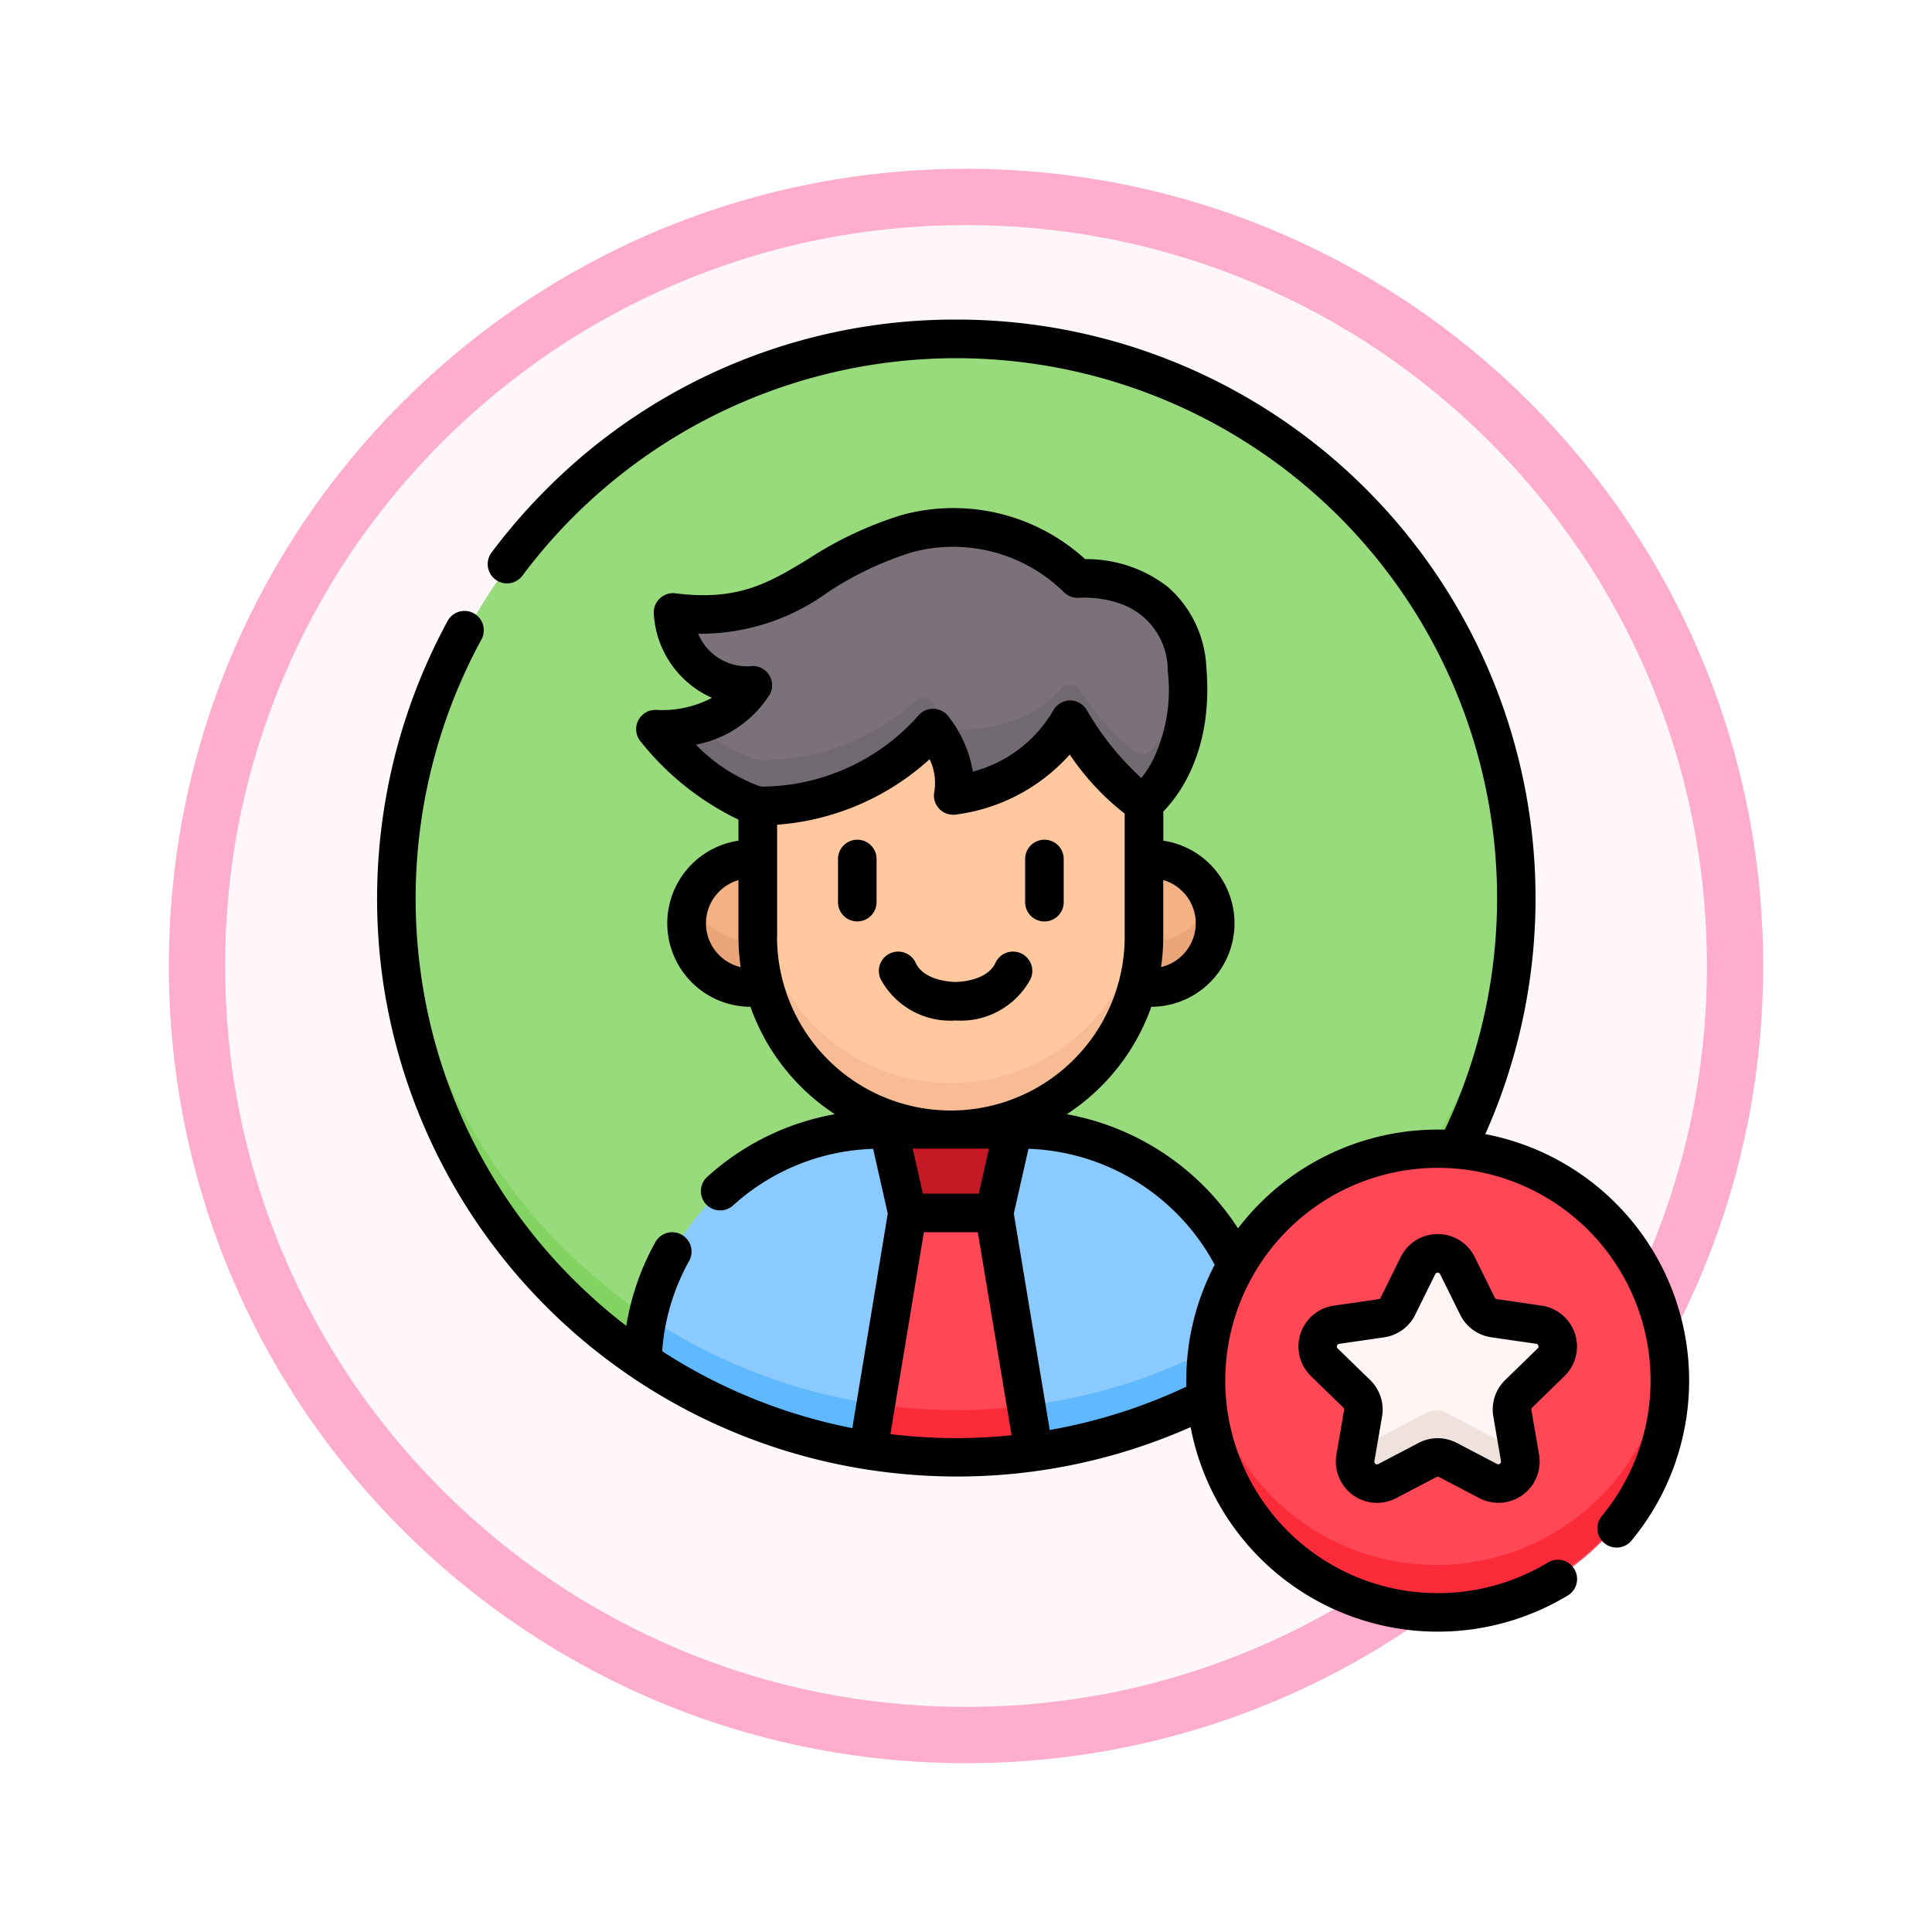 <svg xmlns="http://www.w3.org/2000/svg" xmlns:xlink="http://www.w3.org/1999/xlink" width="103" height="103" viewBox="0 0 103 103">
  <defs>
    <filter id="Path_978624" x="0" y="0" width="103" height="103" filterUnits="userSpaceOnUse">
      <feOffset dy="3" input="SourceAlpha"/>
      <feGaussianBlur stdDeviation="3" result="blur"/>
      <feFlood flood-opacity="0.161"/>
      <feComposite operator="in" in2="blur"/>
      <feComposite in="SourceGraphic"/>
    </filter>
  </defs>
  <g id="Group_1223665" data-name="Group 1223665" transform="translate(-164.789 -9687.5)">
    <g id="Group_1222930" data-name="Group 1222930" transform="translate(0 4)">
      <g id="Group_1222523" data-name="Group 1222523" transform="translate(0 4762)">
        <g id="Group_1221007" data-name="Group 1221007" transform="translate(0 2394)">
          <g id="Group_1208651" data-name="Group 1208651" transform="translate(-0.711 1469.5)">
            <g id="Group_1178144" data-name="Group 1178144" transform="translate(-19.5 -2004)">
              <g id="Group_1177896" data-name="Group 1177896" transform="translate(14 196)">
                <g id="Group_1176881" data-name="Group 1176881">
                  <g id="Group_1175148" data-name="Group 1175148" transform="translate(0 1580)">
                    <g id="Group_1173798" data-name="Group 1173798" transform="translate(-3 -3520)">
                      <g id="Group_1171925" data-name="Group 1171925" transform="translate(-22 -2246)">
                        <g id="Group_1164524" data-name="Group 1164524" transform="translate(205 7058)">
                          <g id="Group_1144123" data-name="Group 1144123">
                            <g transform="matrix(1, 0, 0, 1, -9, -6)" filter="url(#Path_978624)">
                              <g id="Path_978624-2" data-name="Path 978624" transform="translate(9 6)" fill="#fff6f9">
                                <path d="M 42.5 83.5 C 36.964 83.5 31.595 82.416 26.541 80.279 C 21.659 78.214 17.274 75.257 13.509 71.491 C 9.743 67.726 6.786 63.341 4.721 58.459 C 2.584 53.405 1.5 48.036 1.5 42.5 C 1.5 36.964 2.584 31.595 4.721 26.541 C 6.786 21.659 9.743 17.274 13.509 13.509 C 17.274 9.743 21.659 6.786 26.541 4.721 C 31.595 2.584 36.964 1.5 42.5 1.5 C 48.036 1.5 53.405 2.584 58.459 4.721 C 63.341 6.786 67.726 9.743 71.491 13.509 C 75.257 17.274 78.214 21.659 80.279 26.541 C 82.416 31.595 83.5 36.964 83.5 42.5 C 83.5 48.036 82.416 53.405 80.279 58.459 C 78.214 63.341 75.257 67.726 71.491 71.491 C 67.726 75.257 63.341 78.214 58.459 80.279 C 53.405 82.416 48.036 83.5 42.5 83.5 Z" stroke="none"/>
                                <path d="M 42.5 3 C 37.166 3 31.994 4.044 27.126 6.103 C 22.422 8.092 18.198 10.941 14.569 14.569 C 10.941 18.198 8.092 22.422 6.103 27.126 C 4.044 31.994 3 37.166 3 42.5 C 3 47.834 4.044 53.006 6.103 57.874 C 8.092 62.578 10.941 66.802 14.569 70.431 C 18.198 74.059 22.422 76.908 27.126 78.897 C 31.994 80.956 37.166 82 42.5 82 C 47.834 82 53.006 80.956 57.874 78.897 C 62.578 76.908 66.802 74.059 70.431 70.431 C 74.059 66.802 76.908 62.578 78.897 57.874 C 80.956 53.006 82 47.834 82 42.5 C 82 37.166 80.956 31.994 78.897 27.126 C 76.908 22.422 74.059 18.198 70.431 14.569 C 66.802 10.941 62.578 8.092 57.874 6.103 C 53.006 4.044 47.834 3 42.5 3 M 42.5 0 C 65.972 0 85 19.028 85 42.5 C 85 65.972 65.972 85 42.5 85 C 19.028 85 0 65.972 0 42.5 C 0 19.028 19.028 0 42.5 0 Z" stroke="none" fill="#ffadcc"/>
                              </g>
                            </g>
                          </g>
                        </g>
                      </g>
                    </g>
                  </g>
                </g>
              </g>
            </g>
          </g>
        </g>
      </g>
      <g id="empleado-del-mes_1_" data-name="empleado-del-mes (1)" transform="translate(184.891 9700.537)">
        <g id="Group_1222928" data-name="Group 1222928" transform="translate(1.146 1.093)">
          <g id="Group_1222925" data-name="Group 1222925">
            <circle id="Ellipse_14551" data-name="Ellipse 14551" cx="29.753" cy="29.753" r="29.753" fill="#98db7c"/>
          </g>
          <path id="Path_1174475" data-name="Path 1174475" d="M59.186,236.582A29.751,29.751,0,0,1,8.422,216.773a29.751,29.751,0,1,0,59.451,0A29.645,29.645,0,0,1,59.186,236.582Z" transform="translate(-8.395 -188.25)" fill="#82d361"/>
          <path id="Path_1174476" data-name="Path 1174476" d="M125.093,214.707V210.6a3.477,3.477,0,0,0-.354-.018,3.421,3.421,0,1,0,.7,6.77A10.271,10.271,0,0,1,125.093,214.707Z" transform="translate(-105.89 -182.901)" fill="#f4b184"/>
          <path id="Path_1174477" data-name="Path 1174477" d="M297.31,210.577a3.442,3.442,0,0,0-.354.018v4.112a10.271,10.271,0,0,1-.344,2.64,3.421,3.421,0,1,0,.7-6.77Z" transform="translate(-257.235 -182.901)" fill="#f4b184"/>
          <path id="Path_1174478" data-name="Path 1174478" d="M124.74,228.806a3.421,3.421,0,0,1-3.192-2.191,3.422,3.422,0,0,0,3.89,4.579,10.271,10.271,0,0,1-.34-2.406,3.467,3.467,0,0,1-.358.019Z" transform="translate(-105.89 -196.747)" fill="#eaa678"/>
          <path id="Path_1174479" data-name="Path 1174479" d="M297.311,228.806a3.468,3.468,0,0,1-.358-.019,10.272,10.272,0,0,1-.34,2.406,3.421,3.421,0,0,0,3.89-4.579A3.421,3.421,0,0,1,297.311,228.806Z" transform="translate(-257.236 -196.747)" fill="#eaa678"/>
          <path id="Path_1174480" data-name="Path 1174480" d="M148.946,133.615v14.644a10.259,10.259,0,1,0,20.518,0V133.615Z" transform="translate(-129.742 -116.453)" fill="#ffc89f"/>
          <path id="Path_1174481" data-name="Path 1174481" d="M159.205,233.065a10.259,10.259,0,0,1-10.259-10.259v2.459a10.259,10.259,0,1,0,20.518,0v-2.459A10.259,10.259,0,0,1,159.205,233.065Z" transform="translate(-129.742 -193.459)" fill="#f7bc94"/>
          <path id="Path_1174482" data-name="Path 1174482" d="M124.232,315.9h-7.5A12.64,12.64,0,0,0,104.1,328.228a29.785,29.785,0,0,0,32.777.381v-.071A12.64,12.64,0,0,0,124.232,315.9Z" transform="translate(-91.019 -273.832)" fill="#8bcaff"/>
          <path id="Path_1174483" data-name="Path 1174483" d="M104.358,389.455a12.66,12.66,0,0,0-.263,2.281,29.785,29.785,0,0,0,32.777.381v-.071a12.713,12.713,0,0,0-.2-2.259,29.789,29.789,0,0,1-32.313-.332Z" transform="translate(-91.019 -337.34)" fill="#60b8ff"/>
          <path id="Path_1174484" data-name="Path 1174484" d="M135.11,95.9c-2.033-1.135-3.918-4.435-3.918-4.435a8.455,8.455,0,0,1-6.219,4.034,4.806,4.806,0,0,0-1.065-3.586,12.263,12.263,0,0,1-9.041,4.139,1.977,1.977,0,0,1-.517-.082c-2.685-.8-5.194-4-5.194-4,3.887.117,5.181-2.337,5.181-2.337-3.972.117-4.244-3.873-4.244-3.873,5.99.76,7.188-2.688,12.47-4.208a9.5,9.5,0,0,1,9.022,2.4s5.353-.5,5.813,4.811c.439,5.079-2.289,7.136-2.289,7.136" transform="translate(-95.389 -71.195)" fill="#7b7179"/>
          <g id="Group_1222926" data-name="Group 1222926" transform="translate(13.768 17.391)">
            <path id="Path_1174485" data-name="Path 1174485" d="M124.05,148.416a.683.683,0,0,0-1.136-.58,12.254,12.254,0,0,1-8.046,3.136,1.976,1.976,0,0,1-.517-.082,8.878,8.878,0,0,1-3.018-1.78,7.45,7.45,0,0,1-2.176.236s2.509,3.2,5.194,4a1.976,1.976,0,0,0,.517.082,12.264,12.264,0,0,0,9.041-4.139A8.571,8.571,0,0,0,124.05,148.416Z" transform="translate(-109.157 -145.969)" fill="#726a71"/>
            <path id="Path_1174486" data-name="Path 1174486" d="M230.6,135.29a7.759,7.759,0,0,1-1.852,4.45.678.678,0,0,1-.894.1,13.4,13.4,0,0,1-2.9-3.261.683.683,0,0,0-1.094-.053c-2.254,2.71-6.734,2.092-6.734,2.092a4.806,4.806,0,0,1,1.065,3.586,8.455,8.455,0,0,0,6.219-4.034s1.885,3.3,3.918,4.435c0,0,2.79-2.1,2.273-7.31h0Z" transform="translate(-202.378 -135.29)" fill="#726a71"/>
          </g>
          <path id="Path_1174487" data-name="Path 1174487" d="M205.449,320.344h-4.6l-1-4.447h6.61Z" transform="translate(-173.685 -273.832)" fill="#c61926"/>
          <path id="Path_1174488" data-name="Path 1174488" d="M191.89,361.068a29.923,29.923,0,0,0,8.8.085l-2.1-12.707h-4.6Z" transform="translate(-166.819 -301.934)" fill="#ff4755"/>
          <path id="Path_1174489" data-name="Path 1174489" d="M192.286,423.287l-.4,2.4a29.923,29.923,0,0,0,8.8.085l-.4-2.407A29.919,29.919,0,0,1,192.286,423.287Z" transform="translate(-166.818 -366.55)" fill="#fc2b3a"/>
          <circle id="Ellipse_14552" data-name="Ellipse 14552" cx="12.333" cy="12.333" r="12.333" transform="translate(37.876 55.432) rotate(-45)" fill="#ff4755"/>
          <path id="Path_1174490" data-name="Path 1174490" d="M335.41,415.834a12.334,12.334,0,0,1-12.272-11.1q-.06.607-.061,1.23a12.333,12.333,0,0,0,24.665,0q0-.623-.061-1.23a12.334,12.334,0,0,1-12.272,11.1Z" transform="translate(-280.083 -350.529)" fill="#fc2b3a"/>
          <path id="Path_1174491" data-name="Path 1174491" d="M374.065,364.817l1.067,2.162a1.168,1.168,0,0,0,.879.639l2.386.347a1.168,1.168,0,0,1,.647,1.992l-1.727,1.683a1.168,1.168,0,0,0-.336,1.034l.408,2.376a1.168,1.168,0,0,1-1.695,1.231l-2.134-1.122a1.168,1.168,0,0,0-1.087,0l-2.134,1.122a1.168,1.168,0,0,1-1.695-1.231l.408-2.376a1.168,1.168,0,0,0-.336-1.034l-1.727-1.683a1.168,1.168,0,0,1,.647-1.992l2.386-.347a1.168,1.168,0,0,0,.879-.639l1.067-2.162A1.168,1.168,0,0,1,374.065,364.817Z" transform="translate(-317.691 -315.505)" fill="#fff5f5"/>
          <g id="Group_1222927" data-name="Group 1222927" transform="translate(50.936 57.061)">
            <path id="Path_1174492" data-name="Path 1174492" d="M389.911,427.768l-3.765-1.98a1.168,1.168,0,0,0-1.087,0l-3.765,1.98-.064.37a1.168,1.168,0,0,0,1.695,1.231l2.134-1.122a1.168,1.168,0,0,1,1.087,0l2.134,1.122a1.168,1.168,0,0,0,1.695-1.231Z" transform="translate(-381.212 -425.654)" fill="#efe2dd"/>
          </g>
        </g>
        <g id="Group_1222929" data-name="Group 1222929" transform="translate(0 0)">
          <path id="Path_1174493" data-name="Path 1174493" d="M59.083,43.425A30.851,30.851,0,0,0,30.882,0,30.708,30.708,0,0,0,9.042,9.032a31.246,31.246,0,0,0-2.955,3.411,1.028,1.028,0,0,0,1.649,1.227,28.874,28.874,0,0,1,43.53-3.185,28.761,28.761,0,0,1,5.661,32.705c-.127,0-.254-.006-.382-.006A13.4,13.4,0,0,0,45.9,48.45a13.824,13.824,0,0,0-9.129-6.085,11.363,11.363,0,0,0,4.507-5.726,4.453,4.453,0,0,0,.64-8.857V26.223c.849-.864,2.674-3.269,2.292-7.685a6.034,6.034,0,0,0-2.069-4.3,7.069,7.069,0,0,0-4.392-1.466A10.413,10.413,0,0,0,28.01,10.41a19.654,19.654,0,0,0-5.031,2.36c-2.075,1.257-3.714,2.25-7.07,1.824a1.028,1.028,0,0,0-1.155,1.088,5.231,5.231,0,0,0,3.1,4.484,5.652,5.652,0,0,1-2.983.643,1.027,1.027,0,0,0-.84,1.659,14.925,14.925,0,0,0,5.236,4.192v1.122a4.453,4.453,0,0,0,.64,8.857,11.363,11.363,0,0,0,4.5,5.725,13.68,13.68,0,0,0-6.807,3.343,1.027,1.027,0,1,0,1.383,1.519,11.632,11.632,0,0,1,7.464-3.015l.78,3.45L25.337,59.1A28.816,28.816,0,0,1,15.2,55a11.633,11.633,0,0,1,1.436-4.814,1.028,1.028,0,0,0-1.8-1,13.669,13.669,0,0,0-1.549,4.464,29,29,0,0,1-2.8-2.455A28.507,28.507,0,0,1,2.315,34.725,28.96,28.96,0,0,1,5.59,17.005a1.028,1.028,0,0,0-1.8-.987A31.026,31.026,0,0,0,.277,35,30.869,30.869,0,0,0,26.133,61.31a31.384,31.384,0,0,0,4.794.37,30.7,30.7,0,0,0,12.446-2.634,13.416,13.416,0,0,0,20.11,8.976,1.027,1.027,0,1,0-1.066-1.756,11.337,11.337,0,1,1,2.86-2.46,1.028,1.028,0,0,0,1.582,1.312,13.377,13.377,0,0,0-7.776-21.692ZM43.646,32.185a2.4,2.4,0,0,1-1.85,2.334,11.32,11.32,0,0,0,.118-1.623V29.881A2.4,2.4,0,0,1,43.646,32.185Zm-26.11,0a2.4,2.4,0,0,1,1.731-2.3V32.9a11.323,11.323,0,0,0,.118,1.623,2.4,2.4,0,0,1-1.85-2.334ZM20.6,24.9a.958.958,0,0,1-.25-.04A9.1,9.1,0,0,1,17,22.663a5.962,5.962,0,0,0,3.945-2.692,1.027,1.027,0,0,0-.94-1.5,2.818,2.818,0,0,1-2.886-1.722,11.564,11.564,0,0,0,6.924-2.219,17.688,17.688,0,0,1,4.533-2.142,8.43,8.43,0,0,1,8.026,2.13,1.038,1.038,0,0,0,.836.314,5.758,5.758,0,0,1,2.338.371,3.76,3.76,0,0,1,2.378,3.515,8.627,8.627,0,0,1-.807,4.8,5.771,5.771,0,0,1-.6.924,15.14,15.14,0,0,1-2.906-3.617,1.028,1.028,0,0,0-.893-.518H36.94a1.029,1.029,0,0,0-.893.54A7.031,7.031,0,0,1,31.763,24.1a6.522,6.522,0,0,0-1.331-2.982,1.029,1.029,0,0,0-.774-.367,1.007,1.007,0,0,0-.784.346A11.26,11.26,0,0,1,20.6,24.9Zm.728,7.993V26.932a13.565,13.565,0,0,0,8.128-3.491,2.863,2.863,0,0,1,.254,1.72,1.027,1.027,0,0,0,1.1,1.235A9.829,9.829,0,0,0,36.93,23.19a13.508,13.508,0,0,0,2.928,3.148V32.9a9.267,9.267,0,0,1-18.534,0ZM32.621,44.2l-.543,2.4H29.1l-.543-2.4ZM30.886,59.634a28.862,28.862,0,0,1-3.518-.216l1.785-10.762h2.875l1.8,10.825A28.809,28.809,0,0,1,30.886,59.634Zm12.255-3.067q0,.163,0,.326A28.851,28.851,0,0,1,35.861,59.2L33.947,47.66l.781-3.452a11.728,11.728,0,0,1,9.928,6.184A13.284,13.284,0,0,0,43.142,56.567Z" transform="translate(0 0)"/>
          <path id="Path_1174494" data-name="Path 1174494" d="M373.683,364.428a2.2,2.2,0,0,0-1.219-3.747l-2.395-.347a.144.144,0,0,1-.108-.079l-1.071-2.166a2.2,2.2,0,0,0-3.946,0l-1.071,2.166a.144.144,0,0,1-.108.079l-2.394.347a2.2,2.2,0,0,0-1.219,3.747l1.733,1.686a.143.143,0,0,1,.041.127l-.409,2.381a2.2,2.2,0,0,0,2.167,2.571,2.2,2.2,0,0,0,1.026-.255l2.142-1.124a.143.143,0,0,1,.134,0l2.142,1.124a2.2,2.2,0,0,0,3.193-2.316l-.409-2.381a.143.143,0,0,1,.041-.127Zm-3.168.216a2.194,2.194,0,0,0-.633,1.945l.409,2.381a.144.144,0,0,1-.209.151L367.94,368a2.2,2.2,0,0,0-2.048,0l-2.142,1.124a.144.144,0,0,1-.209-.151l.409-2.381a2.195,2.195,0,0,0-.633-1.945l-1.733-1.686a.144.144,0,0,1,.08-.245l2.394-.347a2.2,2.2,0,0,0,1.657-1.2L366.787,359a.144.144,0,0,1,.258,0l1.071,2.166a2.2,2.2,0,0,0,1.657,1.2l2.395.347a.144.144,0,0,1,.08.245Z" transform="translate(-310.371 -308.109)"/>
          <path id="Path_1174495" data-name="Path 1174495" d="M199.911,250.337a4.217,4.217,0,0,0,3.955-2.133,1.029,1.029,0,1,0-1.837-.921c-.476.988-2.051,1-2.118,1s-1.644-.012-2.118-1a1.029,1.029,0,1,0-1.836.923,4.216,4.216,0,0,0,3.954,2.132Z" transform="translate(-169.069 -212.97)"/>
          <path id="Path_1174496" data-name="Path 1174496" d="M180.9,202.973A1.027,1.027,0,0,0,179.868,204v2.3a1.028,1.028,0,0,0,2.057,0V204A1.027,1.027,0,0,0,180.9,202.973Z" transform="translate(-155.294 -175.242)"/>
          <path id="Path_1174497" data-name="Path 1174497" d="M253.926,207.33a1.027,1.027,0,0,0,1.028-1.027V204a1.028,1.028,0,0,0-2.056,0v2.3A1.027,1.027,0,0,0,253.926,207.33Z" transform="translate(-218.347 -175.242)"/>
        </g>
      </g>
    </g>
  </g>
</svg>
